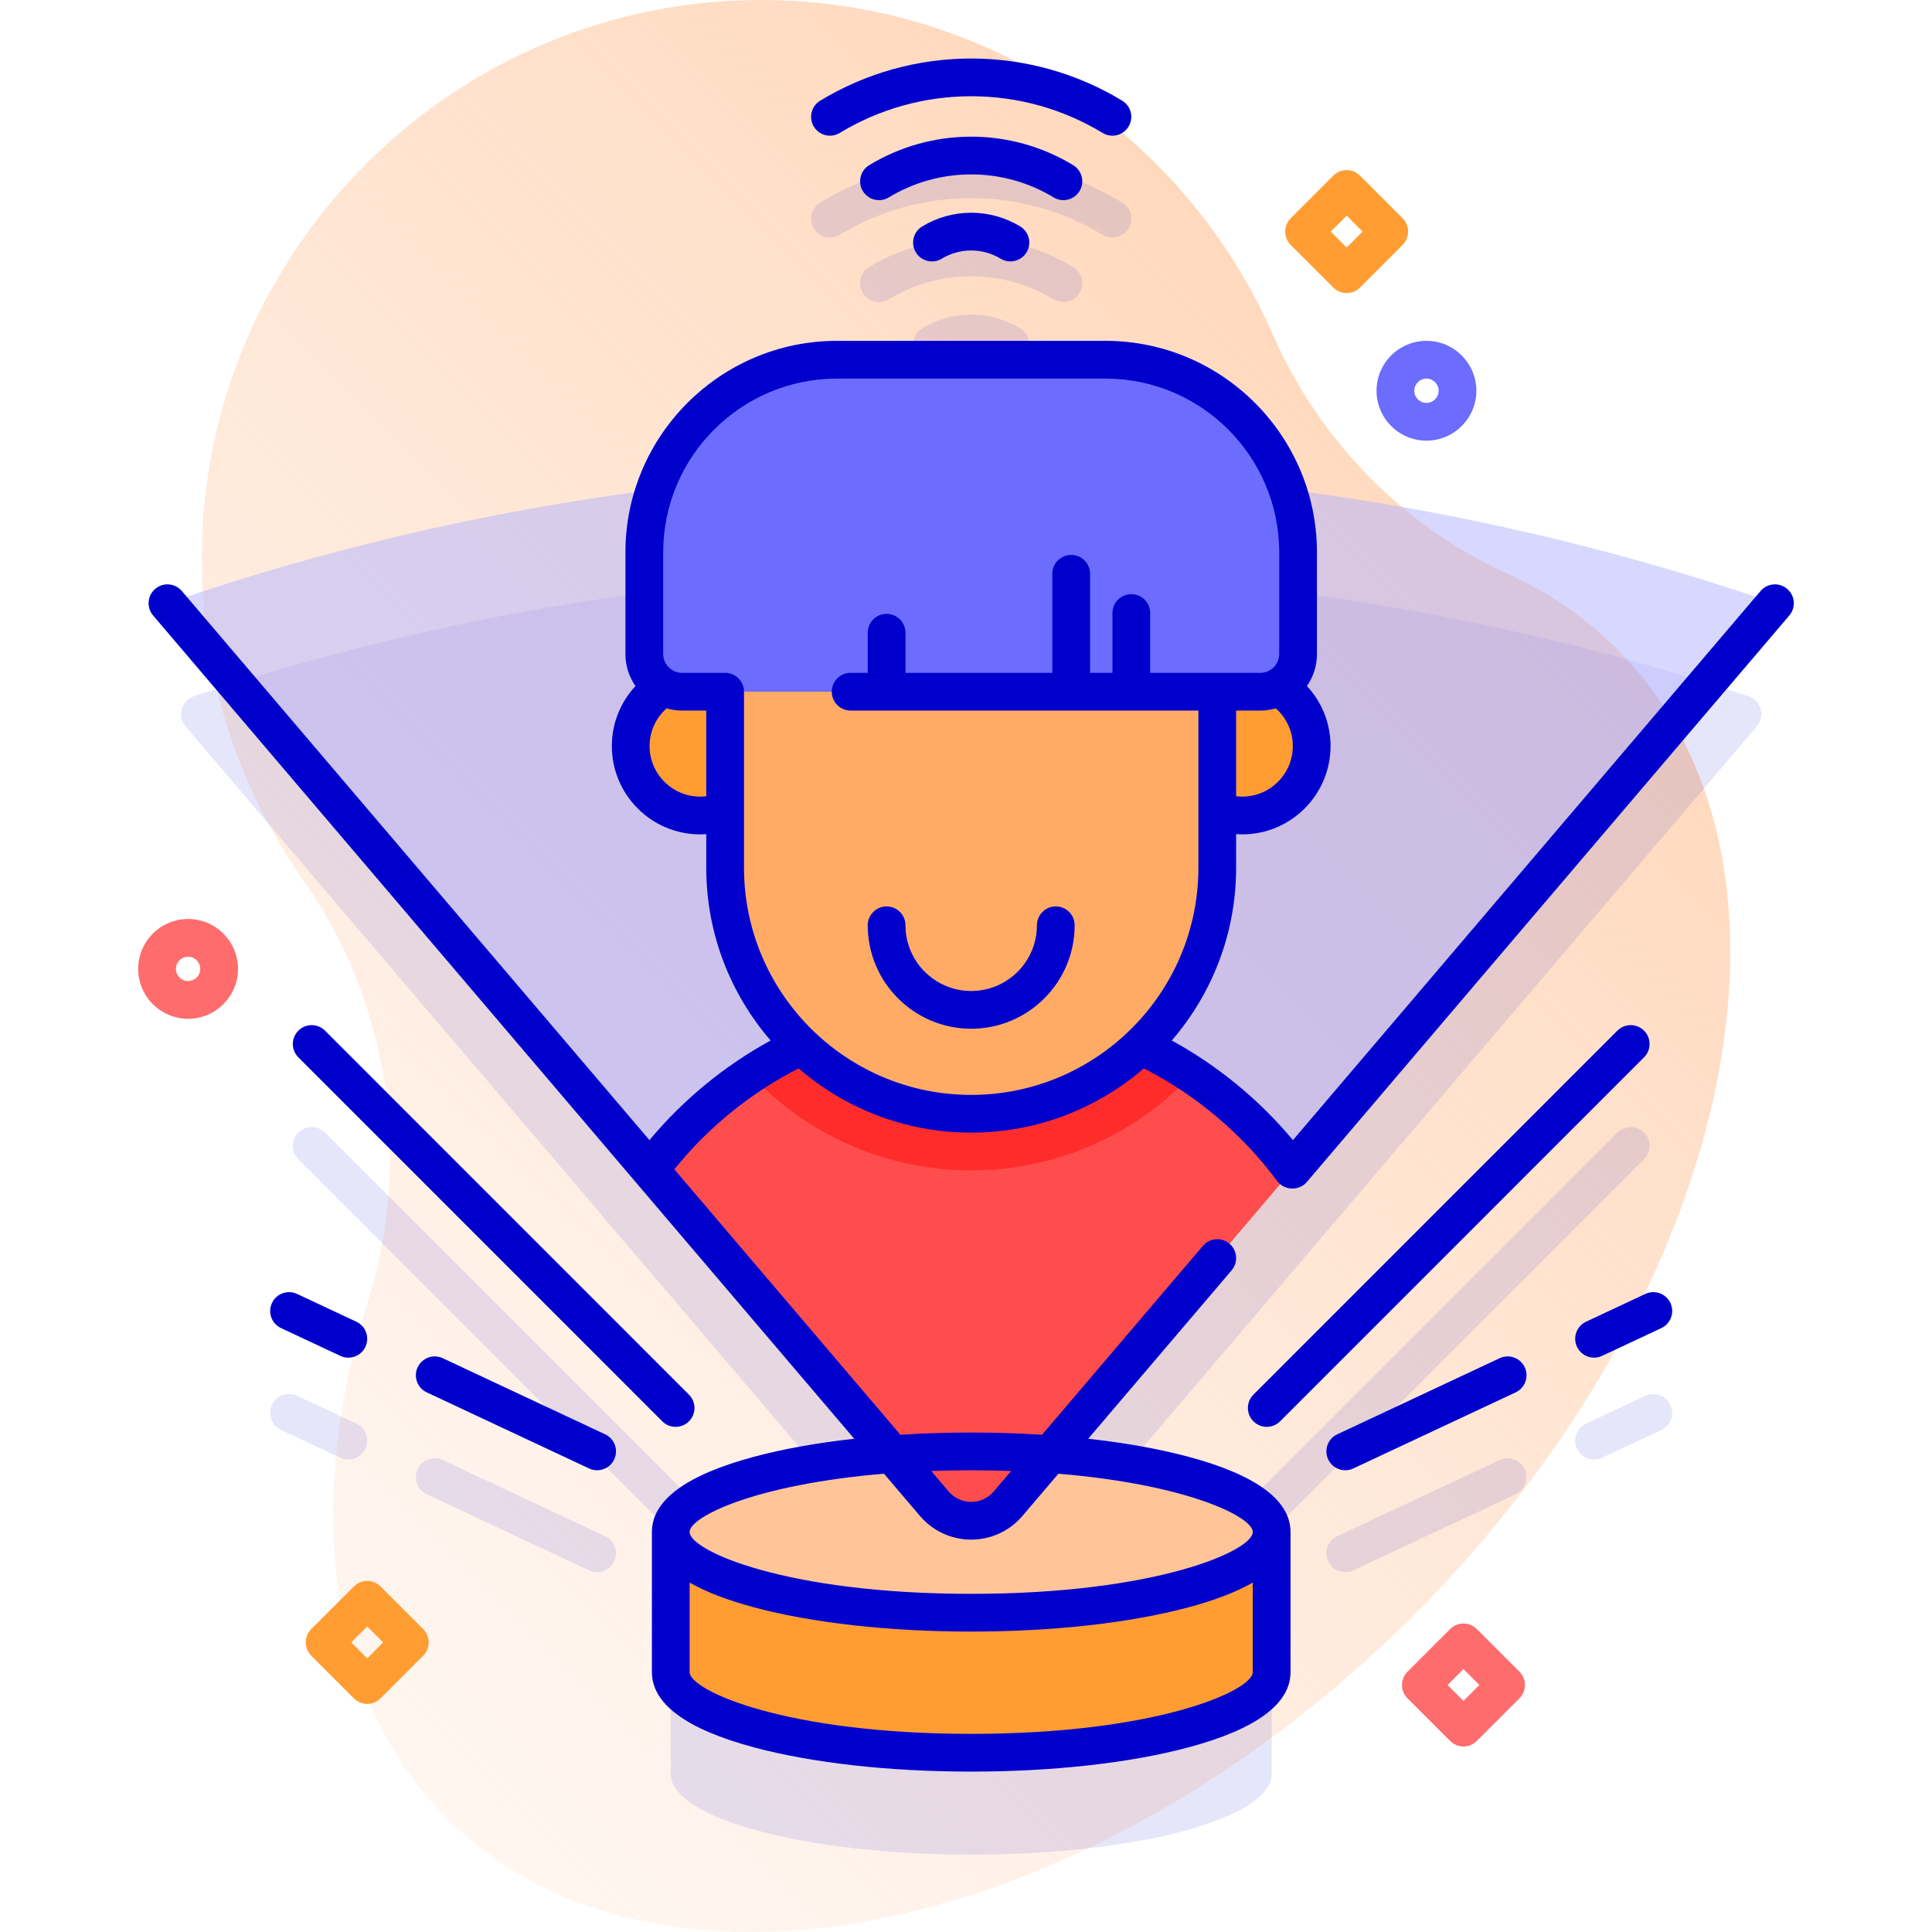<svg id="Capa_1" enable-background="new 0 0 512 512" height="512" viewBox="0 0 512 512" width="512" xmlns="http://www.w3.org/2000/svg" xmlns:xlink="http://www.w3.org/1999/xlink"><linearGradient id="SVGID_1_" gradientUnits="userSpaceOnUse" x1="514.782" x2="-122.413" y1="-43.218" y2="593.978"><stop offset=".002" stop-color="#ffc599"/><stop offset=".992" stop-color="#ffe8dc" stop-opacity="0"/></linearGradient><g><path d="m428.41 171.888c-8.356-8.356-18.026-14.923-28.717-19.765-28.021-12.69-50.051-35.407-62.434-63.565-22.917-52.113-74.975-88.512-135.545-88.558-79.312-.06-145.163 63.163-148.148 142.418-1.277 33.922 8.857 65.421 26.87 90.969 22.877 32.448 28.821 73.782 17.021 111.69-16.764 53.857-10.919 104.898 20.973 136.791 55.888 55.888 170.586 31.804 256.185-53.795 85.598-85.599 109.683-200.296 53.795-256.185z" fill="url(#SVGID_1_)"/><g><g><g opacity=".1"><g><g><path d="m335.705 405.132c-1.279 0-2.559-.488-3.535-1.464-1.953-1.952-1.953-5.118-.001-7.071l96.447-96.461c1.953-1.953 5.118-1.954 7.071 0 1.953 1.952 1.953 5.118.001 7.071l-96.447 96.461c-.976.976-2.256 1.464-3.536 1.464z" fill="#00c"/></g><g><path d="m356.509 416.638c-1.879 0-3.68-1.064-4.53-2.879-1.172-2.5-.095-5.478 2.405-6.649l43.038-20.172c2.5-1.173 5.477-.096 6.649 2.405 1.172 2.5.095 5.478-2.405 6.649l-43.038 20.172c-.686.322-1.408.474-2.119.474z" fill="#00c"/></g><g><path d="m422.444 386.796c-1.879 0-3.68-1.064-4.53-2.879-1.172-2.5-.095-5.478 2.405-6.649l15.712-7.365c2.497-1.171 5.477-.096 6.649 2.405 1.172 2.5.095 5.478-2.405 6.649l-15.712 7.365c-.686.322-1.408.474-2.119.474z" fill="#00c"/></g></g><g><g><path d="m179.049 405.132c-1.279 0-2.56-.488-3.536-1.465l-96.447-96.461c-1.952-1.953-1.952-5.119.001-7.071s5.118-1.953 7.071 0l96.447 96.461c1.952 1.953 1.952 5.119-.001 7.071-.976.977-2.256 1.465-3.535 1.465z" fill="#00c"/></g><g><path d="m158.245 416.638c-.711 0-1.433-.152-2.119-.474l-43.038-20.172c-2.5-1.172-3.577-4.149-2.405-6.649s4.148-3.578 6.649-2.405l43.038 20.172c2.5 1.172 3.577 4.149 2.405 6.649-.85 1.814-2.651 2.879-4.53 2.879z" fill="#00c"/></g><g><path d="m92.311 386.796c-.711 0-1.433-.152-2.119-.474l-15.712-7.365c-2.5-1.172-3.577-4.149-2.405-6.649 1.173-2.501 4.147-3.579 6.649-2.405l15.712 7.365c2.5 1.172 3.577 4.149 2.405 6.649-.851 1.815-2.651 2.879-4.53 2.879z" fill="#00c"/></g></g></g><g><g><path d="m278.316 412.39 187.272-219.906c2.306-2.708 1.124-6.88-2.252-7.998-64.765-21.436-133.984-33.075-205.959-33.075s-141.194 11.639-205.959 33.075c-3.377 1.118-4.558 5.29-2.252 7.998l187.272 219.906c-33.812 2.469-58.683 10.763-58.683 20.621v37.11c0 11.804 35.648 21.373 79.622 21.373s79.622-9.569 79.622-21.373v-37.11c0-9.858-24.871-18.153-58.683-20.621z" fill="#00c" opacity=".1"/><path d="m336.999 443.121c0 11.804-35.648 21.373-79.622 21.373s-79.622-9.569-79.622-21.373v-37.11h159.243v37.11z" fill="#ff9d33"/><ellipse cx="257.377" cy="406.011" fill="#ffc599" rx="79.622" ry="21.373"/><path d="m470.377 159.861-203.228 238.642c-5.125 6.018-14.419 6.018-19.544 0l-203.228-238.642c66.78-22.95 138.41-35.45 213-35.45s146.22 12.5 213 35.45z" fill="#b3b3ff" opacity=".5"/><path d="m342.497 310.025-75.348 88.476c-5.125 6.018-14.419 6.018-19.543 0l-75.348-88.476c19.31-25.99 50.25-42.83 85.12-42.83 34.869 0 65.809 16.84 85.119 42.83z" fill="#ff4d4d"/><path d="m315.867 284.785c-14.64 15.61-35.45 25.38-58.49 25.38s-43.85-9.77-58.49-25.38c16.76-11.12 36.87-17.59 58.49-17.59s41.73 6.47 58.49 17.59z" fill="#ff2c2c"/></g><g opacity=".1"><g><path d="m281.81 80.044c-.883 0-1.778-.234-2.588-.726-6.579-3.991-14.132-6.1-21.845-6.1s-15.266 2.109-21.845 6.1c-2.361 1.433-5.436.68-6.868-1.682-1.432-2.361-.679-5.436 1.682-6.868 8.143-4.939 17.49-7.55 27.031-7.55s18.889 2.611 27.031 7.55c2.361 1.432 3.114 4.507 1.682 6.868-.94 1.551-2.59 2.408-4.28 2.408z" fill="#00c"/></g><g><path d="m267.769 96.281c-.883 0-1.778-.234-2.588-.726-4.698-2.85-10.908-2.85-15.606 0-2.361 1.433-5.436.68-6.868-1.682s-.679-5.436 1.682-6.868c3.914-2.374 8.405-3.628 12.99-3.628s9.076 1.255 12.99 3.628c2.361 1.432 3.114 4.507 1.682 6.868-.943 1.551-2.592 2.408-4.282 2.408z" fill="#00c"/></g><g><path d="m294.801 62.96c-.883 0-1.778-.234-2.588-.726-10.491-6.364-22.537-9.729-34.835-9.729s-24.344 3.364-34.835 9.729c-2.362 1.433-5.437.68-6.868-1.682-1.432-2.361-.679-5.436 1.682-6.868 12.055-7.313 25.895-11.179 40.021-11.179s27.966 3.866 40.021 11.179c2.361 1.432 3.114 4.507 1.682 6.868-.941 1.551-2.591 2.408-4.28 2.408z" fill="#00c"/></g></g><g fill="#ff9d33"><circle cx="329.205" cy="197.713" r="18.404"/><circle cx="185.549" cy="197.713" r="18.404"/></g><path d="m257.377 295.162c-36.014 0-65.209-29.195-65.209-65.209v-65.209h130.418v65.209c0 36.014-29.195 65.209-65.209 65.209z" fill="#ffab66"/><path d="m334.007 183.309h-153.259c-5.523 0-10-4.477-10-10v-26.922c0-28.199 22.86-51.059 51.059-51.059h71.14c28.199 0 51.059 22.86 51.059 51.059v26.922c.001 5.523-4.477 10-9.999 10z" fill="#6c6cff"/><g fill="#00c"><path d="m473.619 156.057c-2.103-1.79-5.257-1.539-7.049.565l-123.927 145.522c-8.945-10.717-19.892-19.713-32.112-26.4 10.614-12.304 17.055-28.304 17.055-45.79v-8.894c.535.037 1.075.057 1.619.057 12.905 0 23.404-10.499 23.404-23.404 0-6.138-2.378-11.726-6.26-15.901 1.671-2.419 2.656-5.346 2.656-8.502v-26.922c0-30.911-25.147-56.059-56.059-56.059h-71.141c-30.911 0-56.059 25.148-56.059 56.059v26.922c0 3.157.986 6.086 2.658 8.505-3.878 4.178-6.261 9.762-6.261 15.899 0 12.905 10.499 23.404 23.403 23.404.545 0 1.083-.027 1.619-.064v8.9c0 17.486 6.441 33.487 17.055 45.791-12.215 6.684-23.169 15.687-32.112 26.399l-123.924-145.522c-1.792-2.104-4.947-2.355-7.049-.565-2.102 1.791-2.354 4.946-.564 7.048l185.803 218.178c-9.809 1.09-18.833 2.702-26.593 4.785-17.933 4.813-27.024 11.523-27.024 19.942v37.11c0 8.419 9.092 15.129 27.024 19.942 15.449 4.147 35.904 6.431 57.597 6.431s42.148-2.284 57.598-6.431c17.932-4.813 27.024-11.523 27.024-19.942v-37.11c0-8.419-9.093-15.129-27.024-19.942-7.76-2.083-16.785-3.695-26.594-4.785l38.013-44.636c1.79-2.102 1.537-5.258-.564-7.048-2.103-1.79-5.258-1.539-7.049.565l-42.635 50.063c-6.086-.386-12.371-.59-18.768-.59s-12.682.204-18.768.59l-59.907-70.345c8.952-11.105 20.246-20.284 32.923-26.742 12.299 10.594 28.284 17.021 45.752 17.021s33.454-6.427 45.753-17.022c13.856 7.06 26.051 17.347 35.354 29.868 1.883 2.521 5.759 2.652 7.821.26l127.879-150.162c1.788-2.102 1.535-5.257-.567-7.048zm-216.242 303.437c-49.233 0-74.621-11.477-74.621-16.374v-23.723c4.303 2.47 9.969 4.662 17.024 6.556 15.449 4.147 35.904 6.431 57.597 6.431s42.148-2.284 57.598-6.431c7.056-1.894 12.721-4.086 17.024-6.556v23.723c0 4.897-25.389 16.374-74.622 16.374zm74.622-53.483c0 4.896-25.389 16.374-74.622 16.374s-74.621-11.477-74.621-16.374c0-4.061 17.477-12.64 51.515-15.454l9.528 11.188c3.395 3.986 8.344 6.271 13.579 6.271s10.184-2.286 13.577-6.271l9.528-11.188c34.039 2.813 51.516 11.393 51.516 15.454zm-74.622-16.374c3.669 0 7.189.071 10.592.191l-4.627 5.434c-1.491 1.75-3.665 2.755-5.964 2.755-2.3 0-4.475-1.004-5.966-2.755l-4.627-5.434c3.403-.12 6.923-.191 10.592-.191zm71.828-178.52c-.548 0-1.088-.036-1.619-.101v-22.707h6.42c1.421 0 2.791-.212 4.094-.582 2.76 2.45 4.509 6.011 4.509 9.986 0 7.391-6.012 13.404-13.404 13.404zm-143.656 0c-7.391 0-13.403-6.013-13.403-13.404 0-3.972 1.744-7.535 4.499-9.989 1.306.372 2.679.585 4.104.585h6.42v22.703c-.532.065-1.071.105-1.62.105zm11.619 18.836v-46.644c0-2.761-2.238-5-5-5h-11.42c-2.757 0-5-2.243-5-5v-26.922c0-25.397 20.662-46.059 46.059-46.059h71.141c25.396 0 46.059 20.662 46.059 46.059v26.922c0 2.757-2.243 5-5 5h-29.2v-15.844c0-2.761-2.238-5-5-5s-5 2.239-5 5v15.844h-5.929v-26.246c0-2.761-2.238-5-5-5s-5 2.239-5 5v26.246h-38.918v-10.623c0-2.761-2.238-5-5-5s-5 2.239-5 5v10.623h-4.535c-2.762 0-5 2.239-5 5s2.238 5 5 5h92.162v41.644c0 33.199-27.01 60.209-60.209 60.209s-60.21-27.01-60.21-60.209z"/><path d="m281.811 53.044c1.69 0 3.34-.857 4.28-2.408 1.432-2.361.679-5.436-1.683-6.868-8.144-4.94-17.491-7.551-27.031-7.551-9.541 0-18.888 2.611-27.031 7.551-2.36 1.432-3.113 4.507-1.682 6.868 1.433 2.361 4.507 3.115 6.869 1.682 6.578-3.991 14.132-6.101 21.844-6.101 7.711 0 15.266 2.109 21.846 6.101.81.492 1.705.726 2.588.726z"/><path d="m257.377 56.377c-4.585 0-9.076 1.255-12.989 3.628-2.361 1.432-3.114 4.507-1.683 6.868 1.434 2.361 4.509 3.115 6.868 1.682 2.35-1.425 5.048-2.178 7.804-2.178s5.454.753 7.804 2.178c.811.492 1.705.726 2.588.726 1.69 0 3.34-.857 4.28-2.408 1.432-2.361.679-5.436-1.683-6.868-3.913-2.373-8.404-3.628-12.989-3.628z"/><path d="m222.541 35.234c10.492-6.364 22.539-9.729 34.836-9.729 12.298 0 24.344 3.364 34.835 9.729.811.492 1.705.726 2.589.726 1.69 0 3.339-.857 4.279-2.408 1.433-2.361.68-5.436-1.681-6.868-12.056-7.313-25.895-11.179-40.022-11.179-14.126 0-27.966 3.866-40.021 11.179-2.361 1.432-3.114 4.507-1.683 6.868 1.434 2.361 4.51 3.116 6.868 1.682z"/><path d="m435.688 273.135c-1.953-1.953-5.118-1.953-7.071 0l-96.447 96.461c-1.952 1.953-1.952 5.119.001 7.071.977.977 2.256 1.464 3.535 1.464s2.56-.488 3.536-1.465l96.447-96.461c1.952-1.952 1.952-5.118-.001-7.07z"/><path d="m397.422 359.938-43.037 20.172c-2.5 1.172-3.577 4.149-2.405 6.649.851 1.814 2.651 2.879 4.53 2.879.711 0 1.433-.152 2.119-.474l43.037-20.172c2.5-1.172 3.577-4.149 2.405-6.649-1.172-2.501-4.15-3.578-6.649-2.405z"/><path d="m436.03 342.903-15.712 7.365c-2.5 1.172-3.577 4.149-2.405 6.649.851 1.814 2.651 2.879 4.53 2.879.711 0 1.434-.152 2.119-.474l15.712-7.365c2.5-1.172 3.577-4.149 2.405-6.649-1.172-2.501-4.152-3.576-6.649-2.405z"/><path d="m175.513 376.667c.977.977 2.257 1.465 3.536 1.465s2.559-.488 3.535-1.464c1.953-1.952 1.953-5.118.001-7.071l-96.447-96.461c-1.953-1.953-5.118-1.953-7.071 0s-1.953 5.118-.001 7.071z"/><path d="m160.37 380.11-43.037-20.172c-2.503-1.173-5.477-.095-6.649 2.405s-.095 5.478 2.405 6.649l43.037 20.172c.687.322 1.408.474 2.119.474 1.879 0 3.68-1.065 4.53-2.879 1.172-2.5.095-5.477-2.405-6.649z"/><path d="m94.436 350.268-15.712-7.365c-2.503-1.173-5.477-.096-6.649 2.405-1.172 2.5-.095 5.478 2.405 6.649l15.712 7.365c.687.322 1.408.474 2.119.474 1.879 0 3.68-1.064 4.53-2.879 1.172-2.5.095-5.477-2.405-6.649z"/><path d="m279.795 240.21c-2.762 0-5 2.239-5 5 0 9.604-7.813 17.417-17.418 17.417s-17.418-7.813-17.418-17.417c0-2.761-2.238-5-5-5s-5 2.239-5 5c0 15.118 12.3 27.417 27.418 27.417s27.418-12.299 27.418-27.417c0-2.761-2.238-5-5-5z"/></g></g></g><g><path d="m387.835 462.837c-1.279 0-2.56-.488-3.535-1.464l-11.292-11.292c-1.953-1.953-1.953-5.119 0-7.071l11.292-11.292c.938-.938 2.209-1.464 3.535-1.464s2.598.527 3.535 1.464l11.292 11.292c1.953 1.953 1.953 5.119 0 7.071l-11.292 11.292c-.975.976-2.256 1.464-3.535 1.464zm-4.221-16.292 4.221 4.221 4.221-4.221-4.221-4.221z" fill="#ff6c6c"/></g><g><path d="m356.877 77.669c-1.279 0-2.56-.488-3.535-1.464l-11.292-11.292c-1.953-1.953-1.953-5.119 0-7.071l11.292-11.292c.938-.938 2.209-1.464 3.535-1.464s2.598.527 3.535 1.464l11.293 11.292c.938.938 1.465 2.209 1.465 3.536s-.527 2.598-1.465 3.536l-11.293 11.292c-.975.975-2.256 1.463-3.535 1.463zm-4.221-16.292 4.221 4.221 4.222-4.221-4.222-4.221z" fill="#ff9d33"/></g><g><path d="m97.315 451.545c-1.326 0-2.598-.527-3.535-1.464l-11.292-11.292c-1.953-1.953-1.953-5.119 0-7.071l11.292-11.292c.938-.938 2.209-1.464 3.535-1.464s2.598.527 3.535 1.464l11.293 11.292c.938.938 1.465 2.209 1.465 3.536s-.526 2.598-1.465 3.536l-11.293 11.292c-.938.936-2.209 1.463-3.535 1.463zm-4.221-16.293 4.221 4.221 4.222-4.221-4.222-4.221z" fill="#ff9d33"/></g><g><path d="m49.848 269.99c-7.292 0-13.225-5.933-13.225-13.225s5.933-13.225 13.225-13.225 13.225 5.933 13.225 13.225c-.001 7.292-5.933 13.225-13.225 13.225zm0-16.45c-1.778 0-3.225 1.447-3.225 3.225s1.446 3.225 3.225 3.225 3.225-1.447 3.225-3.225c-.001-1.778-1.447-3.225-3.225-3.225z" fill="#ff6c6c"/></g><g><path d="m378.025 116.777c-7.293 0-13.226-5.933-13.226-13.225s5.933-13.225 13.226-13.225c7.292 0 13.225 5.933 13.225 13.225 0 7.293-5.933 13.225-13.225 13.225zm0-16.449c-1.778 0-3.226 1.447-3.226 3.225s1.447 3.225 3.226 3.225 3.225-1.447 3.225-3.225c0-1.779-1.446-3.225-3.225-3.225z" fill="#6c6cff"/></g></g></g></svg>